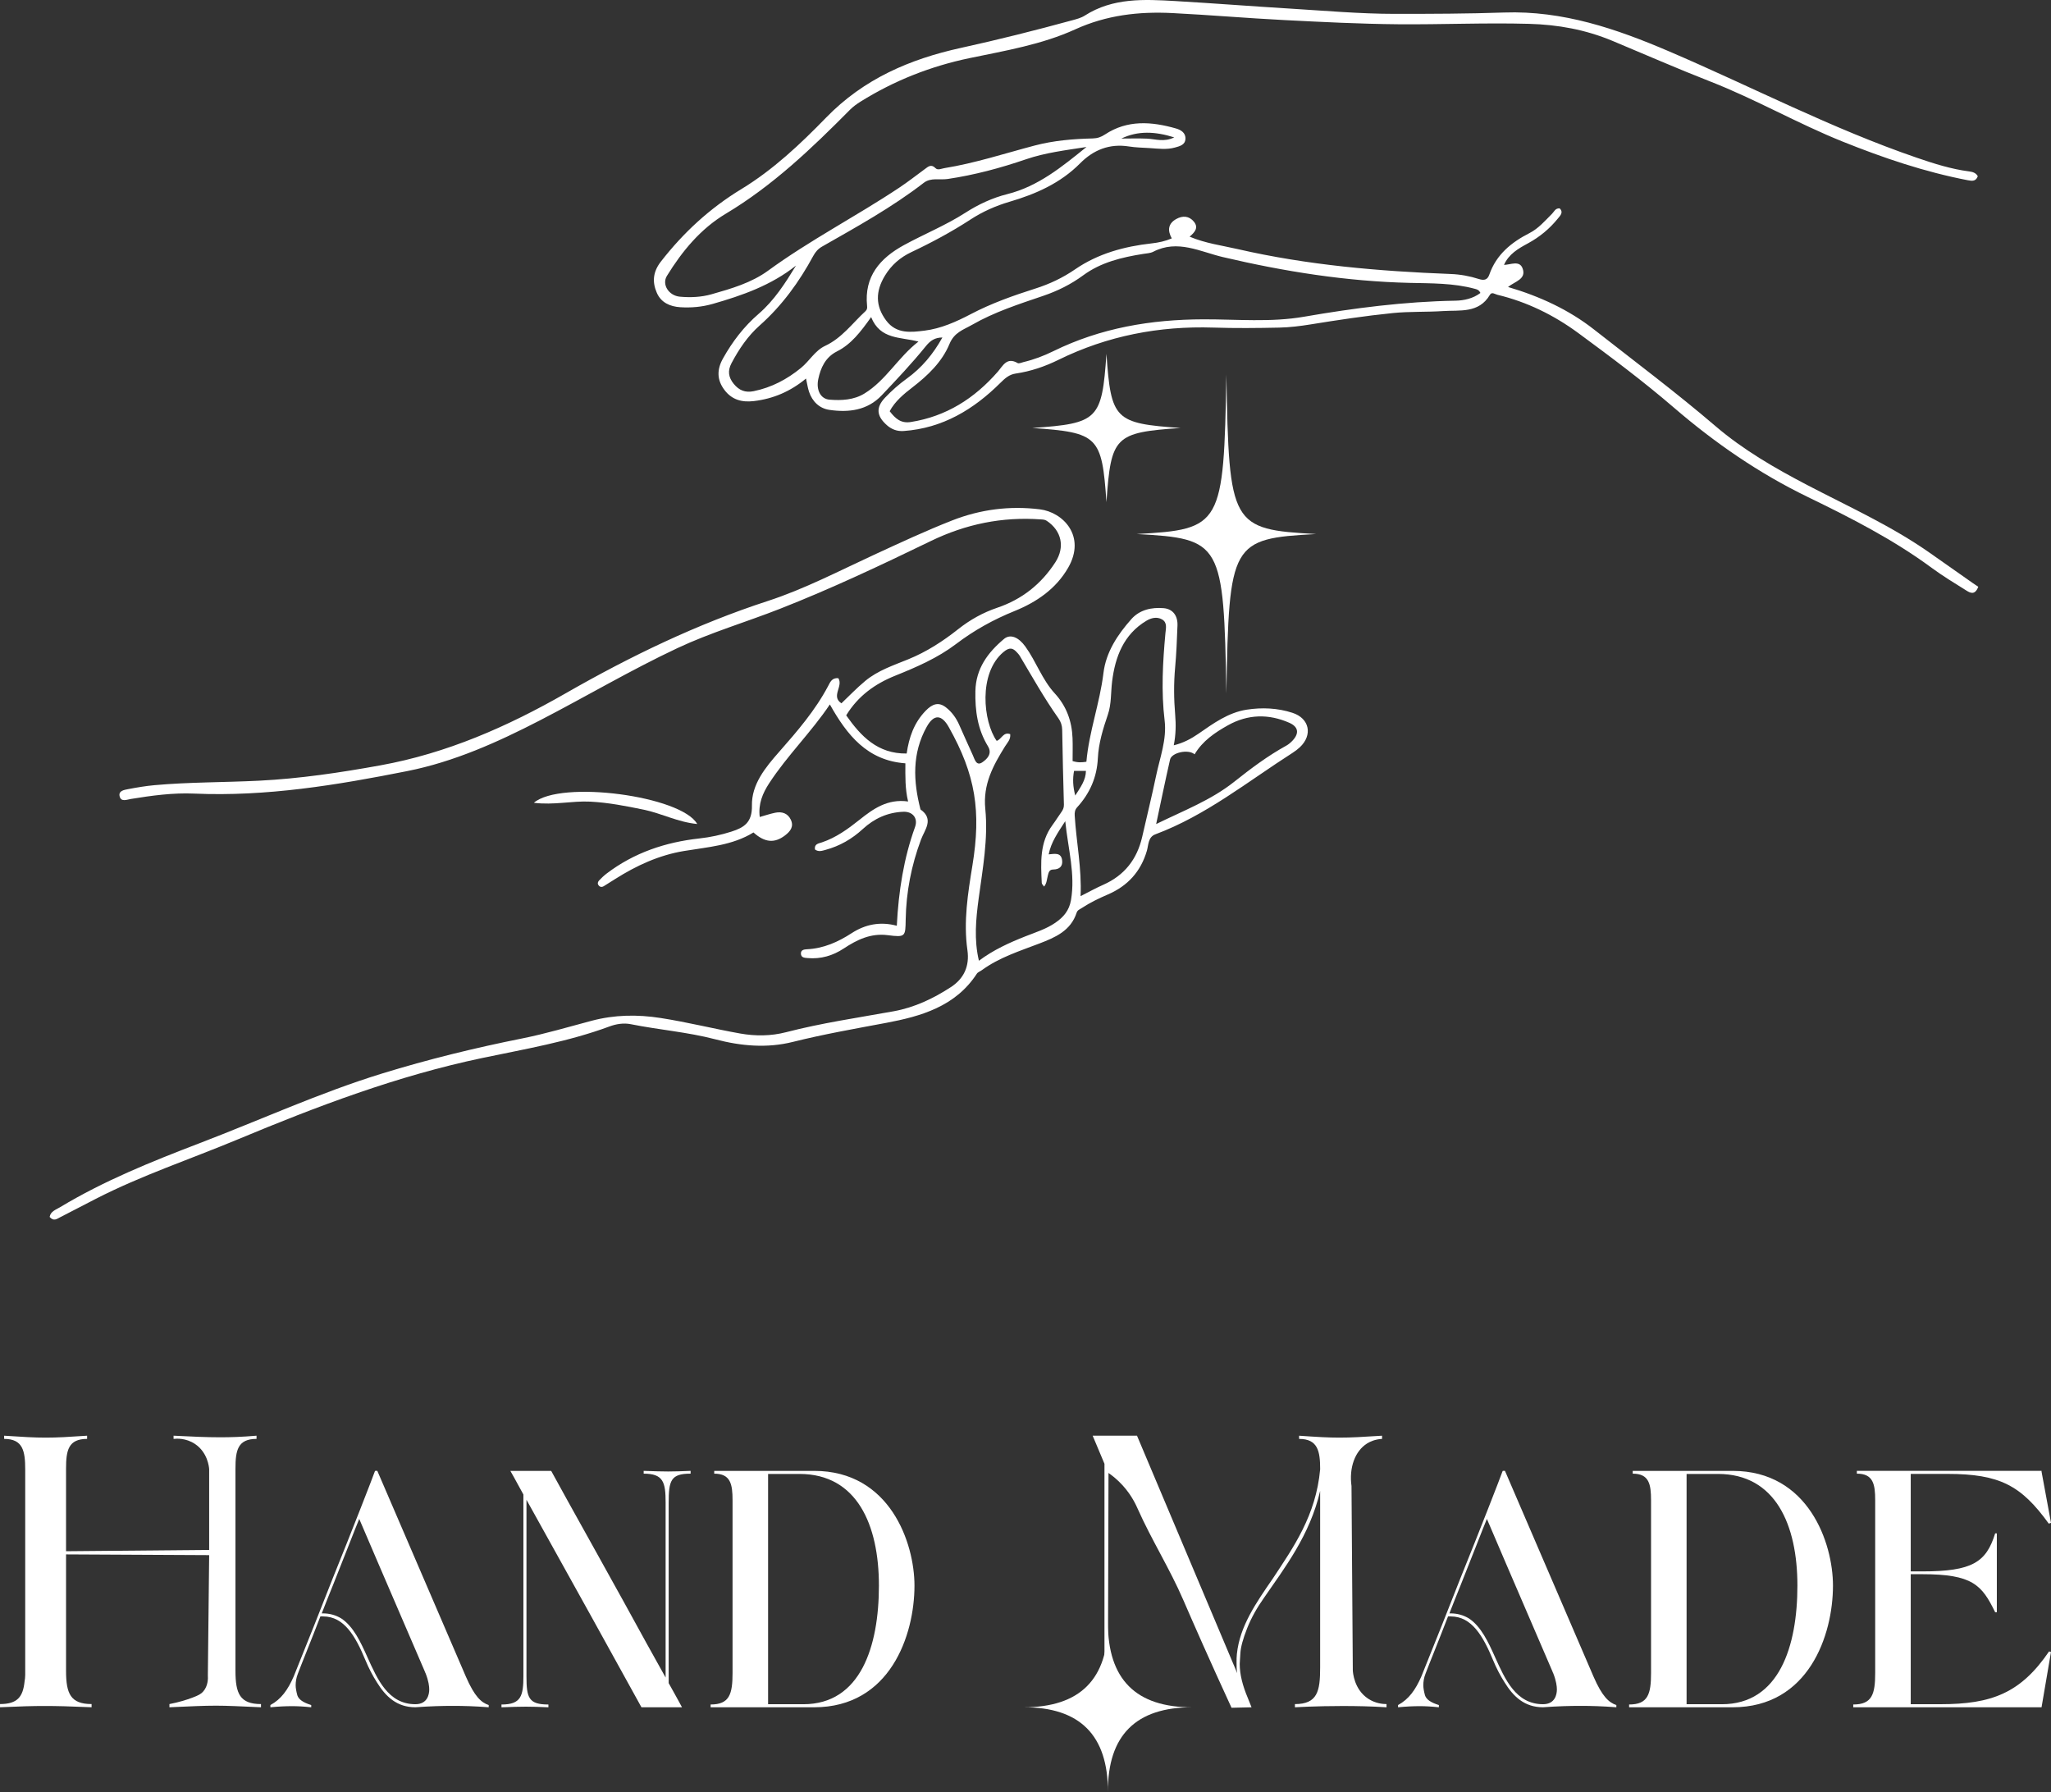 <?xml version="1.0" encoding="UTF-8"?>
<svg id="Capa_2" data-name="Capa 2" xmlns="http://www.w3.org/2000/svg" viewBox="0 0 1533.62 1339.76">
  <rect x="0" y="0" width="1533.62" height="1339.76" fill="#333333" stroke="none"/>
  <defs>
    <style>
      .cls-1 {
        fill: #fff;
      }
    </style>
  </defs>
  <g id="Capa_7" data-name="Capa 7">
    <g id="Capa_2-2" data-name="Capa 2">
      <g>
        <g id="ILUSTRACIONES">
          <g>
            <path class="cls-1" d="m828.44,1213.11q-.17,63.64,63.32,63.32-63.64-.17-63.32,63.32.17-63.64-63.32-63.32,63.64.17,63.32-63.32Z"/>
            <g>
              <path class="cls-1" d="m802.03,569.01c4,1.21,6.77,1.06,10.31.51,1.97-22.45,10.04-43.81,12.77-66.4,1.87-15.5,10.56-28.69,20.9-40.29,6.26-7.02,15.18-8.87,24.06-8.14,7.04.58,10.65,5.81,10.38,12.95-.39,10.5-.81,21.01-1.76,31.46-1.07,11.79-.96,23.5.04,35.28.62,7.36.53,14.82-1.06,22.84,7.11-1.74,12.95-4.84,18.53-8.7,11.14-7.71,22.17-15.79,36.03-17.94,11.52-1.78,23.05-1.25,34.16,2.34,12.79,4.13,15.34,16.56,5.56,25.76-1.67,1.57-3.55,2.97-5.48,4.21-33.52,21.43-64.72,46.76-102.59,60.9-5.49,2.05-5.06,7.98-6.31,12.27-4.57,15.63-14.42,26.32-29.06,32.64-6.84,2.95-13.46,6.12-19.68,10.22-1.5.99-3.14,1.47-3.77,3.41-4.4,13.59-16.03,18.54-27.89,23.08-14.8,5.67-30,10.42-43.01,19.93-1.24.9-2.96,1.45-3.73,2.63-15.94,24.56-41.9,31.91-67.86,36.78-23.35,4.38-46.7,8.47-69.78,14.24-19.29,4.82-38.66,3.08-57.74-1.92-20.83-5.46-42.33-7.12-63.38-11.34-5.43-1.09-11.06-.12-15.93,1.69-30.86,11.43-63.14,16.88-95.16,23.59-63.3,13.27-123.43,36.08-182.94,60.91-35.36,14.75-71.82,26.85-106.01,44.38-8.88,4.55-17.7,9.21-26.59,13.73-2.37,1.2-4.87,3.38-7.92-.19.66-4.18,4.6-5.37,7.69-7.23,32.98-19.87,68.5-34.16,104.34-47.88,45.51-17.41,89.93-37.76,136.56-52.13,34.41-10.6,69.43-19.16,104.74-26.22,17.6-3.52,34.7-8.65,51.99-13.22,17.02-4.5,34.02-4.8,51.63-2.05,19.98,3.11,39.53,8.04,59.37,11.58,11.37,2.03,23.06,1.96,34.37-.98,26.51-6.87,53.56-10.79,80.45-15.65,15.48-2.8,29.69-9.52,42.8-18.09,9.7-6.35,14.03-15.61,12.32-27.62-3.04-21.32.35-42.45,3.75-63.34,6.59-40.42,2.43-67.63-17.68-103.39-5.38-9.57-11.15-9.82-16.5-.23-11.05,19.8-10.13,40.66-4.65,61.79,10.34,7.27,3.12,15.2.4,22.46-7.24,19.34-11.12,39.26-11.47,59.82-.22,12.79-.11,13.41-13.42,11.71-12.69-1.62-22.95,3.39-32.95,9.99-8.15,5.37-17.08,7.99-26.92,7.13-2.36-.2-4.98-.26-5.06-3.36-.07-2.71,2.32-3.12,4.4-3.22,12.42-.56,23.26-5.37,33.51-12.02,10.26-6.66,21.5-8.88,33.79-5.55,1.34-26.12,5.19-50.41,13.65-73.87,2.35-6.53-1.77-11.61-8.68-11.36-11.72.42-21.8,4.98-30.38,12.88-8.04,7.41-17.22,12.72-27.8,15.59-2.71.74-5.35,1.71-7.98-.27-.66-4.16,2.67-4.47,5.15-5.3,10.62-3.58,19.44-9.97,28.11-16.88,10.25-8.17,20.96-15.87,36.38-13.71-2.31-9.54-2.07-18.6-2.04-28.53-28.51-2.07-43.62-21.12-56.47-44.02-13.86,20.69-31.84,38.15-45.43,59.01-4.76,7.31-8.23,15.33-6.99,25.14,4-1.12,7.73-2.41,11.56-3.19,4.97-1.01,9.32.32,11.65,5.17,2.49,5.19-.36,8.76-4.3,11.78-7.86,6-15.14,5.42-23.61-2.21-15.8,9.74-34.06,10.9-51.94,13.87-18.65,3.09-35.59,10.88-51.5,20.97-2.8,1.78-5.61,3.55-8.44,5.29-1.53.94-2.95.77-4.02-.72-.91-1.26-.38-2.61.47-3.51,1.75-1.85,3.63-3.64,5.65-5.18,20.52-15.6,44.01-23.46,69.37-26.24,8.18-.9,16.16-2.62,23.97-5.12,9.41-3.01,15.54-6.82,15.29-19.48-.31-15.84,10.06-28.45,20.35-40.14,13.55-15.4,26.95-30.91,36.63-49.21,1.48-2.79,2.77-6.28,7.6-5.89,3.96,5.96-5.74,13.54,2.34,18.81,5.61-5.32,11.41-11.43,17.86-16.77,9.4-7.79,20.99-11.61,32.09-16.13,13.67-5.56,25.9-13.47,37.35-22.53,8.96-7.08,18.58-12.43,29.4-16.09,18.32-6.2,32.77-17.7,43.27-33.94,7.35-11.38,4.64-23.57-6.4-30.95-1.4-.94-2.79-.97-4.33-1.08-28.99-2.11-56.21,3.47-82.51,16.22-37.07,17.97-74.38,35.59-112.73,50.63-25.44,9.98-51.79,17.71-76.6,29.36-35.03,16.46-68.34,36.21-102.7,53.96-31.71,16.38-64.38,31.05-99.37,38-52.47,10.43-105.31,19.19-159.28,16.82-15.85-.7-31.69,1.47-47.4,4.02-2.96.48-7.43,2.52-8.41-2.21-.82-3.95,3.49-4.58,6.33-5.13,6.52-1.25,13.1-2.37,19.7-2.97,26.05-2.35,52.23-2.04,78.33-3.36,30.43-1.53,60.6-6.03,90.56-11.45,49.66-8.98,95.12-28.95,138.67-53.9,48.27-27.65,98.09-51.74,151.22-69.04,27.44-8.94,53.24-22.46,79.5-34.57,19.28-8.89,38.51-17.87,58.3-25.63,21.19-8.31,43.11-11.05,65.52-8.29,17.36,2.14,34.77,20.04,21.16,43.68-9.14,15.88-23.76,25.75-39.98,32.32-15.84,6.41-30.3,14.41-43.86,24.71-13.73,10.42-29.55,17.27-45.47,23.67-15.14,6.09-27.76,15.13-36.65,29.65,10.98,15.58,23.44,28.82,45.22,28.54,1.74-12.01,5.44-22.99,14.29-32.06,4.83-4.95,9.49-6.77,15.03-2.48,4.52,3.5,7.78,8.07,10.08,13.36,3.26,7.5,6.71,14.91,10.04,22.38,1.42,3.19,2.66,8.36,7,5.44,3.29-2.22,7.9-6.25,4.35-12.05-7.78-12.7-9.71-26.67-9.4-41.29.35-16.81,9.3-28.79,21.35-38.93,4.77-4.02,10.96-1.34,16.01,5.66,8.08,11.21,12.52,24.73,21.99,35.02,8.75,9.51,12.8,20.76,13.29,33.44.22,5.83.04,11.67.04,17.18Zm-21.33,93.81c-.7-1.04-1.7-1.84-1.74-2.69-.71-15.1-1.68-30.26,8.1-43.42,2.29-3.08,4.28-6.37,6.52-9.48,1.22-1.7,2.01-3.34,1.95-5.59-.53-18.65-.98-37.3-1.29-55.95-.05-3.26-1-6.08-2.78-8.61-10.62-15.01-19.61-31.04-29-46.82-.52-.87-1.25-1.62-1.93-2.38-3.24-3.62-5.76-4.08-10.16-.42-19,15.82-15.24,52.09-5.12,66.44,3.61-1.04,4.87-6.96,10.12-5.04.47,4.06-2.15,6.41-3.85,9.15-8.87,14.3-16.61,28.33-14.78,46.72,2.24,22.43-1.97,44.83-4.97,67.17-2.05,15.21-3.54,30.69.21,46.4,10.88-8.15,22.75-13.51,34.87-18.3,7.61-3.01,15.47-5.42,22.28-10.12,6-4.15,10.33-8.97,11.7-16.98,3.31-19.41-2.13-37.87-4.3-58.95-5.7,8.84-10.58,15.68-12.4,24.81,4.51-.42,9.18-1.52,10.03,4.18.71,4.77-1.94,7.11-6.72,7.15-3.11.03-3.41,2.6-3.99,4.75-.7,2.62-.7,5.47-2.73,8Zm27.29,7.17c6.41-3.23,11.53-6.1,16.87-8.45,15.93-7.01,25.39-19.15,29.22-35.94,3.46-15.17,7.18-30.28,10.36-45.5,2.86-13.7,8.13-27.19,6.4-41.46-2.64-21.79-1.39-43.45.59-65.15.34-3.76,1.58-8.06-2.56-10.41-3.88-2.2-8.15-1.08-11.71,1.06-17.04,10.22-23.3,27.02-25.58,45.31-1.04,8.28-.43,16.8-3.19,24.86-3.63,10.63-6.94,21.36-7.48,32.63-.69,14.18-6,26.24-15.46,36.61-1.72,1.88-1.99,3.92-1.84,6.34,1.23,19.84,5.34,39.43,4.38,60.1Zm56.53-53.9c20.61-10.09,41.05-17.87,58.25-31.53,12.44-9.88,25.09-19.4,39.04-27.08,1.76-.97,3.37-2.37,4.75-3.85,5.08-5.45,4.3-10.27-2.55-13.27-15.46-6.78-30.9-6.41-45.7,1.83-9.8,5.46-19.12,11.74-25.05,21.77-4.76-4.1-17.17-1.28-18.34,3.85-3.58,15.64-6.79,31.37-10.41,48.28Zm-61.41-39.73c-1.12,5.99-.88,11.58.9,18.41,4.2-6.55,7.87-11.6,7.99-18.41h-8.89Z"/>
              <path class="cls-1" d="m1478.88,131.76c-1.45,3.9-4.13,3.64-7.53,2.98-32.22-6.2-63.12-16.68-93.47-28.86-33.71-13.54-65.32-31.79-99.18-45-24.51-9.57-48.6-20.14-72.86-30.27-20.3-8.48-40.87-12.19-62.59-12.79-32.58-.9-65.14.6-97.7.32-28.45-.25-56.89-1.69-85.31-3.14-27.91-1.42-55.76-3.83-83.67-5.23-25-1.25-49.14,1.49-72.59,12.18-24.94,11.37-52.2,15.92-78.96,21.49-29.12,6.06-56.31,16.8-81.53,32.52-2.8,1.75-5.56,3.73-7.88,6.06-28.56,28.82-57.76,56.75-92.93,77.78-18.82,11.25-32.58,27.93-44.01,46.48-3.92,6.37,1.34,14.77,9.71,15.53,7.96.72,15.98.37,23.64-1.8,14.78-4.19,29.87-8.57,42.28-17.63,31.34-22.87,65.83-40.6,98.03-62.02,6.61-4.4,12.88-9.3,19.27-14,2.52-1.86,4.71-3.92,7.91-.65,1.73,1.77,4.33.37,6.6,0,23.02-3.72,45.13-11,67.6-16.92,14.09-3.71,28.72-4.95,43.33-5.29,3.49-.08,6.25-1,9.17-2.94,16.82-11.12,34.89-9.71,53.11-4.52,3.61,1.03,7.46,3.24,7.08,7.98-.35,4.46-4.51,5.33-7.82,6.27-6.26,1.77-12.72.8-19.09.41-5.11-.31-10.27-.4-15.31-1.2-14.54-2.29-26.49,2.48-36.62,12.69-14.69,14.79-33.03,22.88-52.64,28.63-10.36,3.04-20.16,7.39-29.18,13.26-14.19,9.24-29.04,17.22-44.34,24.44-8.27,3.91-14.92,9.64-19.75,17.65-6.96,11.55-7.25,22.48,1.03,33.52,7.65,10.2,18.68,8.73,28.69,7.49,12.16-1.5,23.68-6.64,34.51-12.32,15.5-8.13,31.78-13.88,48.35-19.15,10.49-3.33,20.38-7.97,29.57-14.29,17.25-11.87,36.89-17.2,57.47-19.48,5.1-.57,10.02-1.62,14.92-3.72-3.38-6.06-2.68-11.15,3.38-14.51,4.7-2.61,9.55-2.4,13.16,2.01,3.69,4.51.67,7.92-3.2,11.21,11.87,5.01,24.08,6.57,35.96,9.3,52.39,12.03,105.68,16.54,159.23,18.61,7.25.28,14.29,1.57,21.07,3.75,4.15,1.34,6.52.48,7.82-3.25,5.25-15.06,16.44-24.14,30.12-31.12,6.66-3.4,11.59-9.22,16.86-14.48,1.54-1.54,2.35-4.16,5.63-3.97,3.13,3.01.37,5.49-1.35,7.62-6.18,7.64-13.63,13.81-22.3,18.51-7.22,3.91-14.39,7.96-17.96,16.15,4.95-.17,11.49-3.51,13.82,2.41,3.24,8.25-5.6,9.86-10.81,14.09,23.63,6.97,45.35,16.92,64.32,31.81,30.45,23.89,61.44,47.08,90.88,72.28,20.68,17.7,44.22,31.28,68.4,43.92,31.04,16.23,63.14,30.64,91.96,50.91,10.69,7.52,21.38,15.03,32.07,22.53,1.46,1.03,2.96,2,3.99,2.69-2.57,6.69-6.17,4.53-9.15,2.66-8.68-5.43-17.48-10.76-25.71-16.83-28.82-21.25-60.66-37.45-92.59-52.94-36.61-17.76-69.4-40.39-100.03-66.74-22.95-19.74-47.19-37.89-71.55-55.81-18.22-13.4-38.38-23.36-60.58-28.66-1.83-.43-4.13-2.41-5.57.05-8.25,14-22.45,11.3-35.01,12.13-12.48.83-25.01.23-37.55,1.49-20.59,2.07-40.99,5.18-61.39,8.47-7.79,1.26-15.7,2.24-23.58,2.41-16.41.35-32.85.51-49.26-.02-40.6-1.3-79.28,6.16-115.83,24.12-10.14,4.98-20.75,8.61-31.99,10.25-4.73.69-7.89,3.45-11.32,6.86-20.08,19.97-43.3,34.02-72.41,36.09-4.91.35-9.06-1.22-12.67-4.44-7.61-6.79-8.26-13.15-1.23-20.52,4.93-5.17,10.37-10,16.17-14.18,11.25-8.11,19.8-18.37,26.67-30.78-5.59.09-8.87,2.16-12.49,6.64-10.3,12.73-21.6,24.68-32.87,36.59-10.72,11.32-24.7,13-39.11,10.9-7.43-1.08-12.8-6.19-15.26-13.6-.96-2.89-1.38-5.95-2.24-9.83-11.62,9.62-24.54,15.17-39.09,16.86-8.75,1.02-16.21-.89-21.8-8.19-5.84-7.62-5.83-15.39-1.24-23.61,7.06-12.65,15.69-23.94,26.72-33.45,11.68-10.07,19.88-22.92,27.91-36.06-18.52,14.74-40.1,22.31-62.28,28.65-7.99,2.28-16.07,2.99-24.29,2.47-7.65-.49-14.27-3.48-17.43-10.63-3.59-8.12-3.07-15.71,3.01-23.53,16.88-21.7,36.52-39.78,60.14-54.15,23.77-14.45,44.18-33.7,63.4-53.48,28.12-28.93,62.59-43.71,100.75-52.08,27.96-6.13,55.7-13.12,83.31-20.66,3.19-.87,6.58-1.74,9.31-3.49,21.06-13.49,44.47-12.21,67.8-10.87,28.4,1.64,56.76,3.88,85.15,5.6,26.35,1.6,52.73,3.97,79.1,3.97,27.17,0,54.39-.07,81.54-1.01,43.99-1.53,83.94,12.18,123.44,29.09,61.77,26.44,121.49,57.67,185.22,79.51,12.75,4.37,25.66,8.48,39.15,10.21,2.57.33,5.02,1.07,6.37,3.61Zm-371.89,87.28c-1.19-2.39-2.64-2.7-4.17-3.11-16.03-4.35-32.57-4.05-48.87-4.44-47.32-1.13-93.64-8.49-139.61-19.3-16.93-3.98-33.8-13.38-51.97-3.99-2.18,1.13-4.93,1.22-7.44,1.62-16.02,2.52-31.73,6.27-45,16.04-9.21,6.78-19.17,11.69-29.87,15.33-18.13,6.17-36.34,12-53.13,21.62-6.69,3.83-13.35,5.62-16.99,14.42-5.51,13.3-16.1,23.48-27.68,32.38-6.56,5.05-13.06,10.45-17.01,17.83,4.31,5.55,8.39,9.25,15.83,8.07,26.55-4.21,47.55-17.65,64.95-37.54,3.87-4.43,6.77-11.26,14.89-6.54,1.01.59,2.97-.38,4.46-.74,7.73-1.84,15.12-4.64,22.25-8.14,35.38-17.38,73-23.71,112.13-23.81,25.09-.07,50.44,2.36,75.23-1.93,37.58-6.5,75.2-11.36,113.38-12.01,6.33-.11,13.15-1.62,18.6-5.77Zm-294.57-109.15c-15.67,2.45-30.83,4.26-45.25,9.2-19.14,6.56-38.53,11.75-58.56,14.73-5.96.89-12.55-1.25-17.87,2.86-23.79,18.38-50.03,32.84-76.03,47.67-2.98,1.7-4.93,3.92-6.6,6.99-10.56,19.48-23.39,37.21-40.1,52.02-8.9,7.89-15.46,17.66-21.03,28.16-3.05,5.75-2.3,10.64,1.71,15.52,3.95,4.81,8.55,6.71,14.86,5.42,13.35-2.75,24.84-8.77,35.38-17.39,6.36-5.2,10.52-12.98,18.01-16.47,12.58-5.86,20.38-16.91,30.12-25.87,1.29-1.19,1.47-2.32,1.29-4.03-2.27-22,9.72-35.69,27.46-45.39,15.22-8.32,31.39-14.84,46.06-24.27,9.7-6.24,20.24-11.13,31.36-13.92,23.12-5.8,40.76-20.38,59.18-35.23Zm-161.04,127.2c-7.86,11.08-14.99,20.34-25.48,25.6-8.82,4.43-12.25,12.42-14.02,20.65-1.75,8.13,1.65,14.91,8.34,15.46,9.05.74,18.21.24,26.03-4.51,16.26-9.89,25.31-27.21,40.52-38.91-13.64-3.6-28.52-1.34-35.39-18.29Zm187.11-133.5c6.39,0,12.78-.22,19.15.06,6.33.29,12.72,2.8,20.4-.94-14.33-4.49-27.12-5.09-39.55.88Z"/>
              <path class="cls-1" d="m521.32,616.05c-14.42-1.35-26.7-7.96-39.94-10.69-13.25-2.73-26.48-5.34-40.09-6.03-13.56-.68-27.13,2.76-42.1.86,20.07-17.22,110.38-5.13,122.14,15.86Z"/>
            </g>
            <path class="cls-1" d="m849.93,399.26c63.55-3.47,65.13-6.27,67.08-119.2,1.95,112.93,3.53,115.74,67.08,119.2-63.55,3.47-65.13,6.27-67.08,119.2-1.95-112.93-3.53-115.74-67.08-119.2Z"/>
            <path class="cls-1" d="m882.8,319.97c-49.3,3.4-52.06,6.16-55.46,55.46-3.4-49.3-6.16-52.06-55.46-55.46,49.3-3.4,52.06-6.16,55.46-55.46,3.4,49.3,6.16,52.06,55.46,55.46Z"/>
          </g>
        </g>
        <g id="TIPOGRAFIA">
          <g>
            <g>
              <path class="cls-1" d="m202.17,1274.77c8.1-4.36,13.09-11.42,17.45-21.39,10.8-26.79,20.56-51.3,29.08-73.11,14.95-36.97,29.91-75.39,31.57-80.17q.21-.21.21-.42h1.66l66.25,153.9c6.44,14.75,11.42,19.31,17.03,21.18v1.66c-10.8-.83-18.69-1.04-26.79-1.04s-16.41.21-28.04,1.04c-13.91,0-22.22-8.1-28.66-18.48-3.32-5.19-6.23-10.8-8.72-16.82-7.48-18.07-15.99-32.61-31.57-32.61h-2.08c-7.27,18.9-14.12,35.51-16.82,42.78-1.25,3.12-1.66,6.02-1.66,8.72,0,1.87.42,4.36,1.25,7.48,1.04,3.12,4.36,5.4,10.38,7.27v1.66c-6.02-.62-10.18-.83-14.12-.83-5.19,0-9.76.21-16.41.83v-1.66h0Zm38.42-68.54h.83c4.98,0,9.55,1.25,13.71,3.74,9.14,6.02,14.54,17.65,19.73,29.28,7.27,15.99,15.37,34.89,35.72,34.89,9.14,0,10.38-7.48,10.38-11.01,0-2.28-.42-6.23-2.7-12.05-.21-.42-.62-1.25-.62-1.45-38.42-89.09-39.05-90.76-49.02-114.02-3.32,7.89-11.01,28.04-19.52,49.22-2.91,7.27-5.81,14.34-8.51,21.4Z"/>
              <path class="cls-1" d="m391.37,1252.76v-135.41c-3.12-5.61-5.4-9.76-7.06-12.88-1.04-1.87-1.87-3.33-2.7-4.78h30.53c3.32,6.23,18.69,33.85,36.14,65.21l17.86,32.19c11.84,21.6,23.26,42.37,31.57,57.11v-130.84c0-15.16-1.66-21.6-16.41-21.6v-2.08c16.61.62,20.56.62,35.1,0v2.08c-14.75,0-16.41,4.98-16.41,21.81v134.79c3.11,5.61,5.61,9.97,7.27,13.09,1.04,1.87,1.87,3.53,2.7,4.98h-30.32c-9.97-18.28-61.89-111.94-85.98-155.14v132.09c0,15.99,1.66,20.98,16.41,20.98v2.08c-14.54-.62-18.48-.62-35.1,0v-2.08c14.75,0,16.41-6.44,16.41-21.6Z"/>
              <path class="cls-1" d="m547.76,1250.68v-128.97c0-12.05-1.45-19.94-13.71-19.94v-2.08h74.77c56.7,0,74.97,54,74.97,85.77,0,37.18-18.28,90.97-74.97,90.97h-77.47v-2.08c14.12,0,16.41-7.68,16.41-23.67Zm26.58,23.47h26.37c42.78,0,56.49-43.2,56.49-88.68s-16.41-83.49-59.4-83.49h-23.47v172.17h0Z"/>
              <path class="cls-1" d="m1045.36,1274.77c8.1-4.36,13.09-11.42,17.45-21.39,10.8-26.79,20.56-51.3,29.08-73.11,14.95-36.97,29.91-75.39,31.57-80.17q.21-.21.21-.42h1.66l66.25,153.9c6.44,14.75,11.42,19.31,17.03,21.18v1.66c-10.8-.83-18.69-1.04-26.79-1.04s-16.41.21-28.04,1.04c-13.91,0-22.22-8.1-28.66-18.48-3.32-5.19-6.23-10.8-8.72-16.82-7.48-18.07-15.99-32.61-31.57-32.61h-2.08c-7.27,18.9-14.12,35.51-16.82,42.78-1.25,3.12-1.66,6.02-1.66,8.72,0,1.87.42,4.36,1.25,7.48,1.04,3.12,4.36,5.4,10.38,7.27v1.66c-6.02-.62-10.18-.83-14.12-.83-5.19,0-9.76.21-16.41.83v-1.66h0Zm38.42-68.54h.83c4.98,0,9.55,1.25,13.71,3.74,9.14,6.02,14.54,17.65,19.73,29.28,7.27,15.99,15.37,34.89,35.72,34.89,9.14,0,10.38-7.48,10.38-11.01,0-2.28-.42-6.23-2.7-12.05-.21-.42-.62-1.25-.62-1.45-38.42-89.09-39.05-90.76-49.01-114.02-3.32,7.89-11.01,28.04-19.52,49.22-2.91,7.27-5.82,14.34-8.51,21.4Z"/>
              <path class="cls-1" d="m1234.56,1250.68v-128.97c0-12.05-1.45-19.94-13.71-19.94v-2.08h74.77c56.7,0,74.97,54,74.97,85.77,0,37.18-18.28,90.97-74.97,90.97h-77.47v-2.08c14.12,0,16.41-7.68,16.41-23.67Zm26.58,23.47h26.37c42.78,0,56.49-43.2,56.49-88.68s-16.4-83.49-59.4-83.49h-23.47v172.17h0Z"/>
              <path class="cls-1" d="m1385.75,1276.43v-2.08c14.12,0,16.41-7.69,16.41-23.68v-128.97c0-12.05-1.45-19.94-13.71-19.94v-2.08h138.11v.62l7.06,38.21-1.66.62c-20.56-28.45-36.55-37.18-75.81-37.18h-27.41v72.9h8.51c37.59,0,47.97-6.85,54.62-28.45h1.25v58.98h-1.25c-9.97-20.56-17.03-28.45-54.62-28.45h-8.51v97.2h22.43c38.01,0,59.81-8.31,81-39.46l1.45.42-7.06,41.33h-140.81Z"/>
            </g>
            <g>
              <path class="cls-1" d="m18.37,1257.11c.24-1.43.48-3.1.48-4.77v-153.65c0-13.84-1.67-22.91-15.75-22.91v-2.39c14.31.96,22.67,1.43,31.02,1.43,8.83,0,16.94-.48,31.01-1.43v2.39c-14.07,0-15.74,8.59-15.74,22.19v61.79c35.67-.32,71.34-.64,107.01-.97v-60.46c-.1-1.37-1.05-12.48-10.73-18.85-6.75-4.45-13.74-3.95-15.88-3.71v-2.39c14.55.72,24.34,1.19,34.83,1.19,7.87,0,15.99-.24,27.2-1.19v2.39c-14.08,0-15.75,8.59-15.75,22.19v151.26c0,16.94,3.34,24.81,19.09,24.81v2.39c-15.98-.72-25.05-1.19-33.64-1.19-9.54,0-18.37.48-34.83,1.19v-2.39c7.22-1.39,12.97-3.23,17.03-4.74,4.77-1.77,6.59-2.85,8.13-4.55,3.76-4.17,3.75-9.83,3.57-12.35.33-29.9.65-59.81.98-89.71-35.67-.18-71.34-.36-107.01-.55v87.08c0,16.94,3.34,24.81,19.09,24.81v2.39c-16.94-.72-25.77-.95-35.31-.95-8.59,0-17.66.24-33.16.95v-2.39c13.13,0,17.18-5.49,18.37-16.94Z"/>
              <path class="cls-1" d="m825.86,1249.23v-154.84l-8.83-21h33.16l74.92,177.51c-.48-2.62-.48-5.25-.48-8.11,0-1.91,0-4.06.24-6.2,2.15-20.76,14.31-38.17,26.96-56.54,15.27-23.14,32.21-47,35.31-81.6,0-13.36-1.67-22.67-15.75-22.67v-2.39c13.6.96,21.71,1.43,30.06,1.43,8.83,0,17.42-.48,31.97-1.43v2.39c-5.31.3-8.94,2.03-11.07,3.34-9.22,5.7-13.67,18.23-11.77,31.9.33,45.94.65,91.88.98,137.81.08,1.53.91,14.26,11.52,21.21,5.44,3.57,10.98,3.99,13.68,4v2.39c-11.21-.72-22.43-.95-32.69-.95s-19.09.24-25.53.48c-3.82.24-7.16.24-10.26.48v-2.39c16.94,0,18.85-9.78,18.85-27.2v-132.18c-7.63,33.16-26.72,57.74-41.99,79.93-5.25,7.4-9.54,15.03-12.65,22.91-3.1,7.87-4.77,14.07-5.01,18.61-.24,4.53-.48,7.16-.48,7.87,0,7.87,2.15,16.23,5.97,25.29l2.86,7.16c-4.99.12-9.98.23-14.96.35-16.36-35.51-28.21-62.43-36.08-80.61-10.1-23.35-23.79-45.02-34.13-68.26-1.08-2.43-4.27-9.72-11.05-17.23-4.07-4.51-8.06-7.58-10.73-9.43-.14,49.32-.28,98.64-.42,147.97,0,20.04,1.67,24.81,18.85,24.81v2.39c-16.7-.72-21.23-.72-40.32,0v-2.39c16.94,0,18.85-7.39,18.85-24.81Z"/>
            </g>
          </g>
        </g>
      </g>
    </g>
  </g>
</svg>